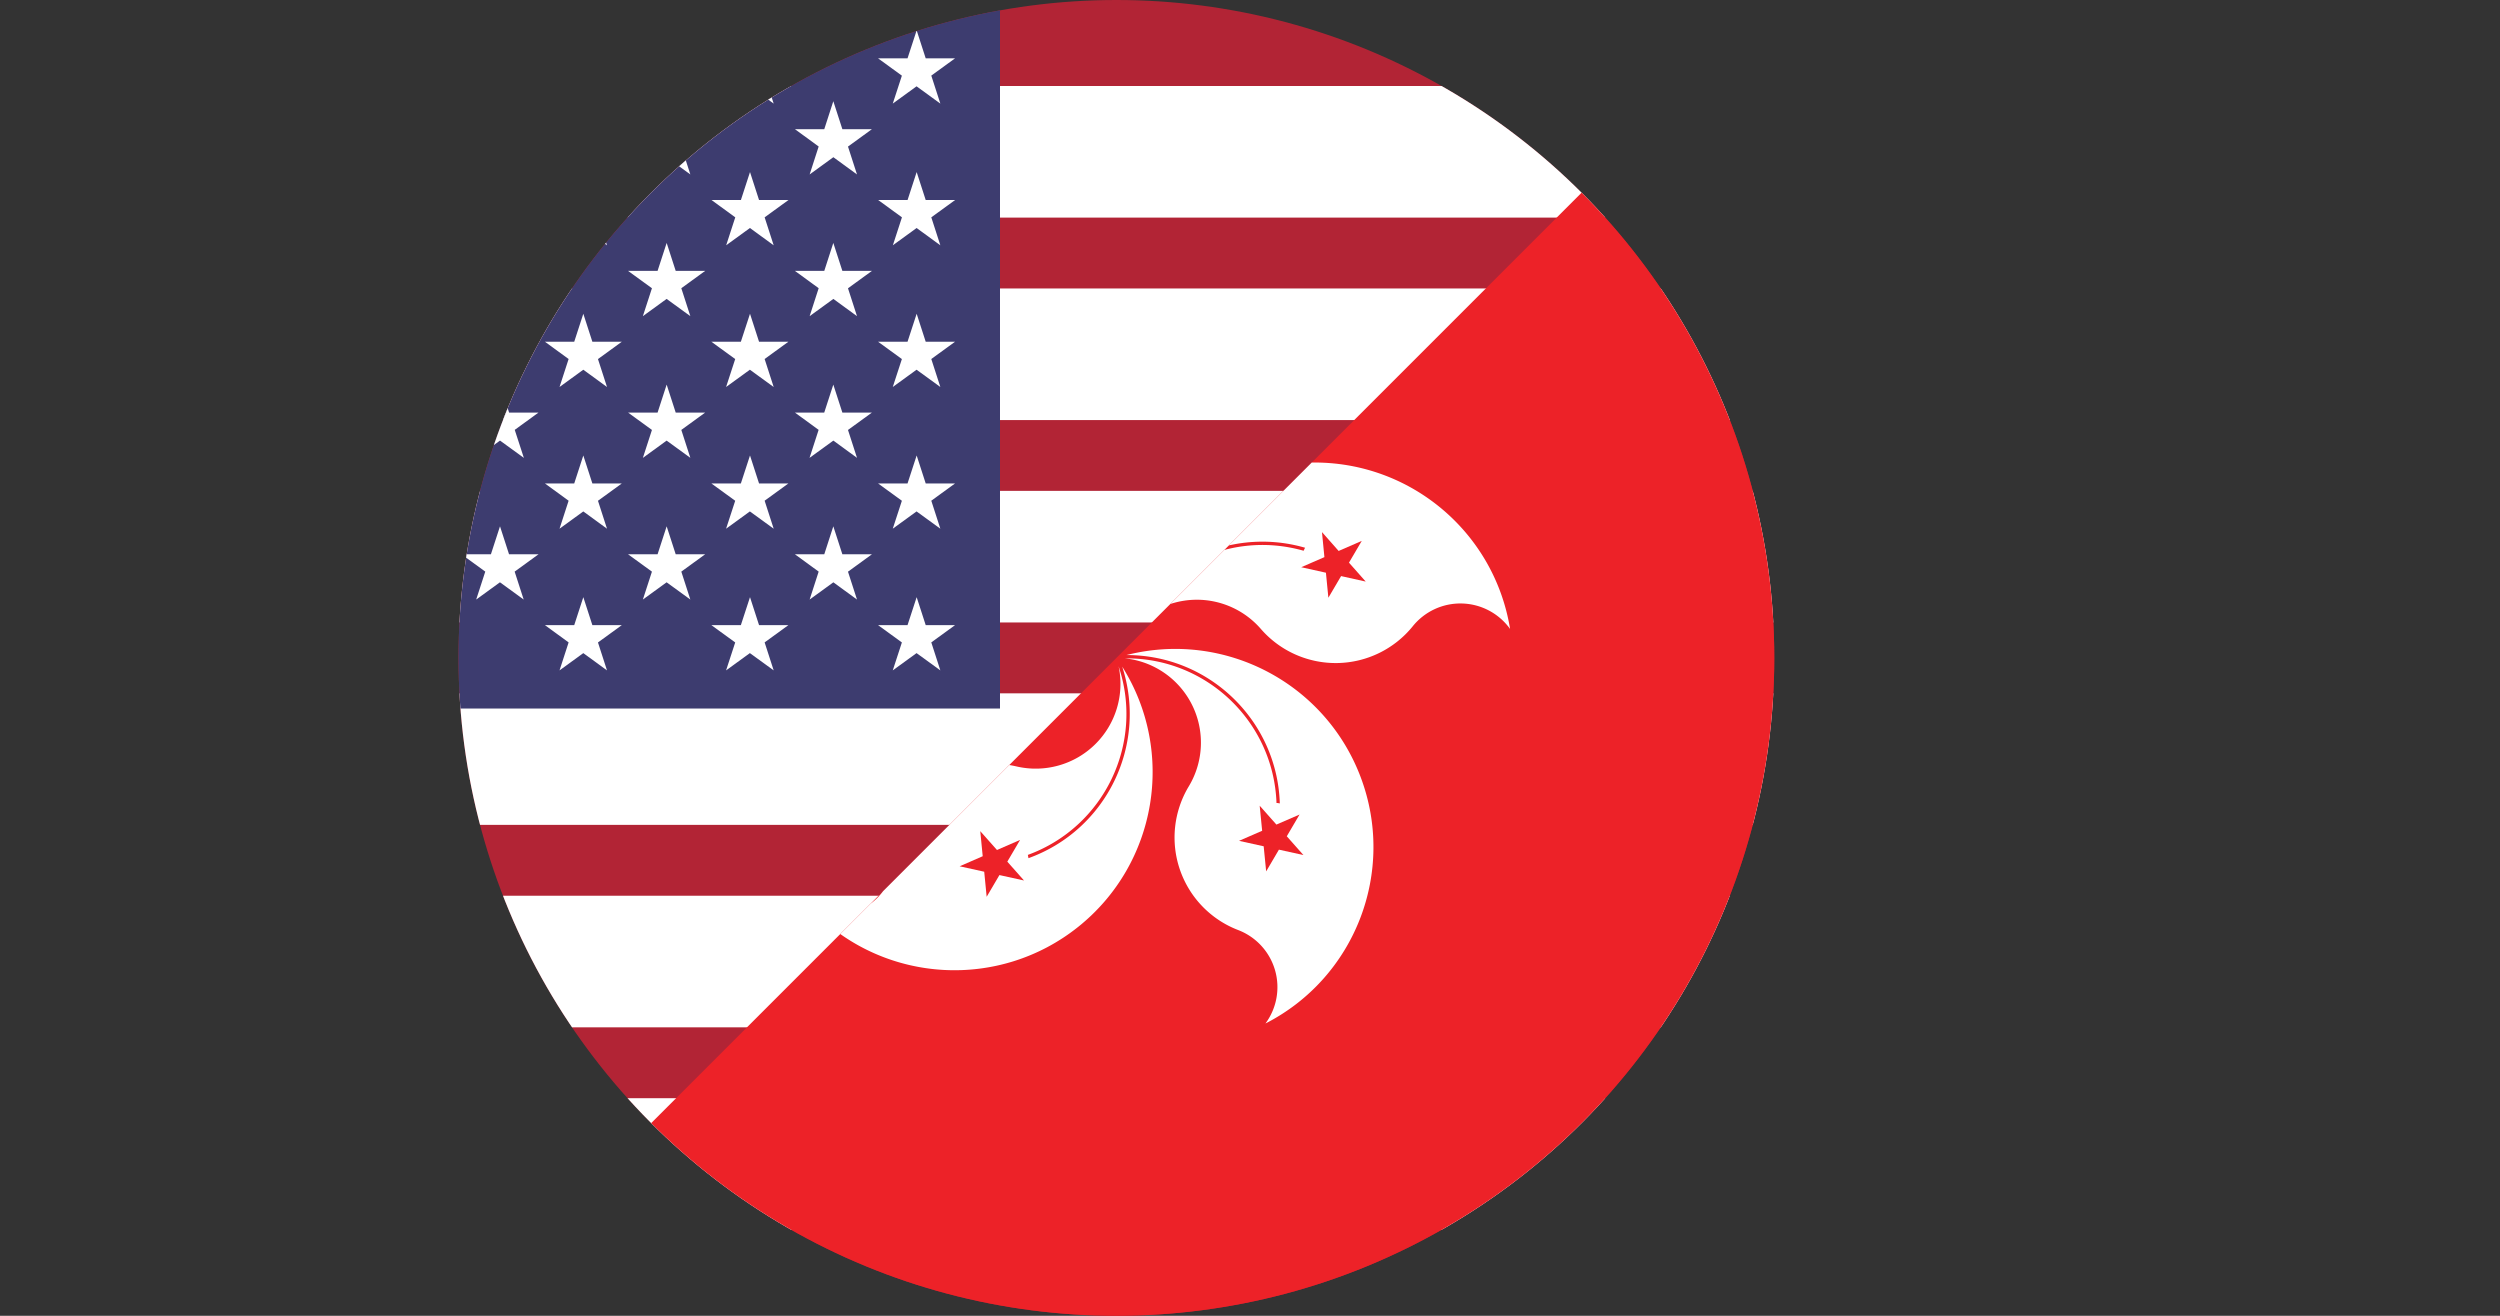 <svg xmlns="http://www.w3.org/2000/svg" xmlns:xlink="http://www.w3.org/1999/xlink" viewBox="0 0 950 500" xmlns:v="https://vecta.io/nano"><rect x="0" y="0" width="950" height="500" fill="#333333" stroke="none"/><defs><clipPath id="A" transform="translate(174.07)"><circle cx="250.16" cy="250" r="250" fill="none"/></clipPath><clipPath id="B" transform="translate(174.07)"><path d="M.16 500l500-500v500H.16z" fill="none"/></clipPath><path id="C" d="M31.66 11.54l9 27.83-23.59-17.2h29.26l-23.67 17.2z"/><path id="D" d="M63.33 38.46l9 27.83-23.67-17.2h29.26l-23.67 17.2z"/><path id="E" d="M95 11.54l9 27.83-23.68-17.2h29.27l-23.68 17.2z"/><path id="F" d="M158.33 11.54l9 27.83-23.67-17.2h29.3l-23.67 17.2z"/><path id="G" d="M190 38.46l9 27.83-23.64-17.2h29.27l-23.68 17.2z"/><path id="H" d="M221.66 11.54l9 27.83-23.59-17.2h29.22l-23.67 17.2z"/></defs><g clip-path="url(#A)"><path d="M0 0h950v500H0z" fill="#b22435"/><path d="M0 57.69h950m0 76.93H0m0 76.92h950m0 76.92H0m0 76.92h950m0 76.93H0" fill="#010101" stroke="#fff" stroke-miterlimit="10" stroke-width="50"/><path d="M0 0h380v269.23H0z" fill="#3d3c6f"/><g fill="#fff"><use xlink:href="#C"/><path d="M31.66 65.38l9 27.84L17.07 76h29.26L22.66 93.2zm0 53.85l9 27.83-23.59-17.2h29.26l-23.67 17.2zm0 53.85l9 27.83-23.59-17.2h29.26l-23.67 17.2zm0 53.84l9 27.83-23.59-17.2h29.26l-23.67 17.2z"/><use xlink:href="#D"/><path d="M63.33 92.31l9 27.83-23.67-17.2h29.26l-23.67 17.2zm0 53.84l9 27.83-23.67-17.2h29.26L54.29 174zm0 53.85l9 27.83-23.67-17.2h29.26l-23.67 17.2z"/><use xlink:href="#E"/><path d="M95 65.38l9 27.84L80.36 76h29.27L85.95 93.2zm0 53.85l9 27.83-23.68-17.2h29.27l-23.68 17.2zm0 53.85l9 27.83-23.68-17.2h29.27l-23.68 17.2zm0 53.84l9 27.83-23.68-17.2h29.27l-23.68 17.2zm31.66-188.46l9 27.83-23.59-17.2h29.26l-23.67 17.2zm0 53.85l9 27.83-23.59-17.2h29.26l-23.67 17.2zm0 53.84l9 27.83-23.59-17.2h29.26L117.62 174zm0 53.85l9 27.83-23.59-17.2h29.26l-23.67 17.2z"/><use xlink:href="#F"/><path d="M158.33 65.38l9 27.84L143.7 76h29.26l-23.67 17.2zm0 53.85l9 27.83-23.67-17.2h29.3l-23.67 17.2zm0 53.85l9 27.83-23.67-17.2h29.3l-23.67 17.2zm0 53.84l9 27.83-23.67-17.2h29.3l-23.67 17.2z"/><use xlink:href="#G"/><path d="M190 92.31l9 27.83-23.64-17.2h29.27l-23.68 17.2zm0 53.84l9.07 27.85-23.71-17.22h29.27L180.95 174zm0 53.85l9 27.83-23.64-17.2h29.27l-23.68 17.2z"/><use xlink:href="#H"/><path d="M221.66 65.38l9 27.84L207.07 76h29.22l-23.67 17.22zm0 53.85l9 27.83-23.59-17.2h29.22l-23.67 17.2zm0 53.85l9 27.83-23.59-17.2h29.22l-23.67 17.2zm0 53.84l9 27.83-23.59-17.2h29.22l-23.67 17.2zm31.67-188.46l9 27.83-23.63-17.2h29.26l-23.67 17.2zm0 53.85l9 27.83-23.67-17.2h29.3l-23.67 17.2zm0 53.84l9 27.83-23.67-17.2h29.3L244.29 174zm0 53.85l9 27.83-23.67-17.2h29.3l-23.67 17.2zM285 11.54l9 27.83-23.64-17.2h29.27l-23.68 17.2zm0 53.84l9 27.84L270.36 76h29.27l-23.68 17.2zm0 53.85l9 27.83-23.68-17.2h29.27l-23.68 17.2zm0 53.85l9 27.83-23.68-17.2h29.27l-23.68 17.2zm0 53.84l9 27.83-23.68-17.2h29.27l-23.68 17.2zm31.66-188.46l9 27.83-23.59-17.2h29.26l-23.67 17.2zm0 53.85l9 27.83-23.59-17.2h29.26l-23.67 17.2zm0 53.84l9 27.83-23.59-17.2h29.26L307.62 174zm0 53.85l9 27.83-23.59-17.2h29.26l-23.67 17.2zm31.67-188.46l9 27.83-23.67-17.2h29.26l-23.67 17.2zm0 53.84l9 27.84L333.7 76h29.26l-23.67 17.2zm0 53.85l9 27.83-23.67-17.2h29.26l-23.67 17.2zm0 53.85l9 27.83-23.67-17.2h29.26l-23.67 17.2zm0 53.84l9 27.83-23.67-17.2h29.26l-23.67 17.2z"/></g><g clip-path="url(#B)"><path d="M49.23 0h750v500h-750z" fill="#ed2228"/><path d="M573.83 239a23.25 23.25 0 0 0-37-1 37.66 37.66 0 0 1-57.7 1 32.21 32.21 0 0 0-53.75 8c9.267-29.456 40.304-46.176 70-37.71a17.27 17.27 0 0 1 .55-1.15c-30.153-8.72-61.792 8.024-71.54 37.86 2.567-38.184 33.37-68.367 71.598-70.158S567.705 201.223 573.83 239" fill="#fff"/><path d="M518.97 221l-16.62-18.8 2.43 24.94 12.69-21.6-23 10" fill="#ed2228"/><path d="M309.66 346.82a23.27 23.27 0 0 0 30.52-20.88 37.62 37.62 0 0 1 46.11-34.69 32.2 32.2 0 0 0 38.78-38.06c9.825 29.289-5.471 61.074-34.49 71.67a17.2 17.2 0 0 1 .23 1.25c29.579-10.667 45.35-42.887 35.63-72.79 20.374 32.401 13.197 74.932-16.682 98.853s-72.95 21.618-100.108-5.353" fill="#fff"/><path d="M364.66 329.19l24.47 5.4-16.63-18.75 2.43 24.94 12.7-21.61" fill="#ed2228"/><path d="M480.91 388.88a23.24 23.24 0 0 0-10.43-35.47 37.66 37.66 0 0 1-18.75-54.58 32.2 32.2 0 0 0-24.21-48.65c30.91-.318 56.44 24.059 57.55 54.95.42 0 .85.09 1.26.17-1-31.446-26.798-56.412-58.26-56.38 37.145-9.438 75.451 10.533 88.982 46.39s-2.033 76.156-36.152 93.61" fill="#fff"/><path d="M481.14 331.13l12.69-21.61-23 10 24.47 5.4-16.62-18.75" fill="#ed2228"/></g></g></svg>